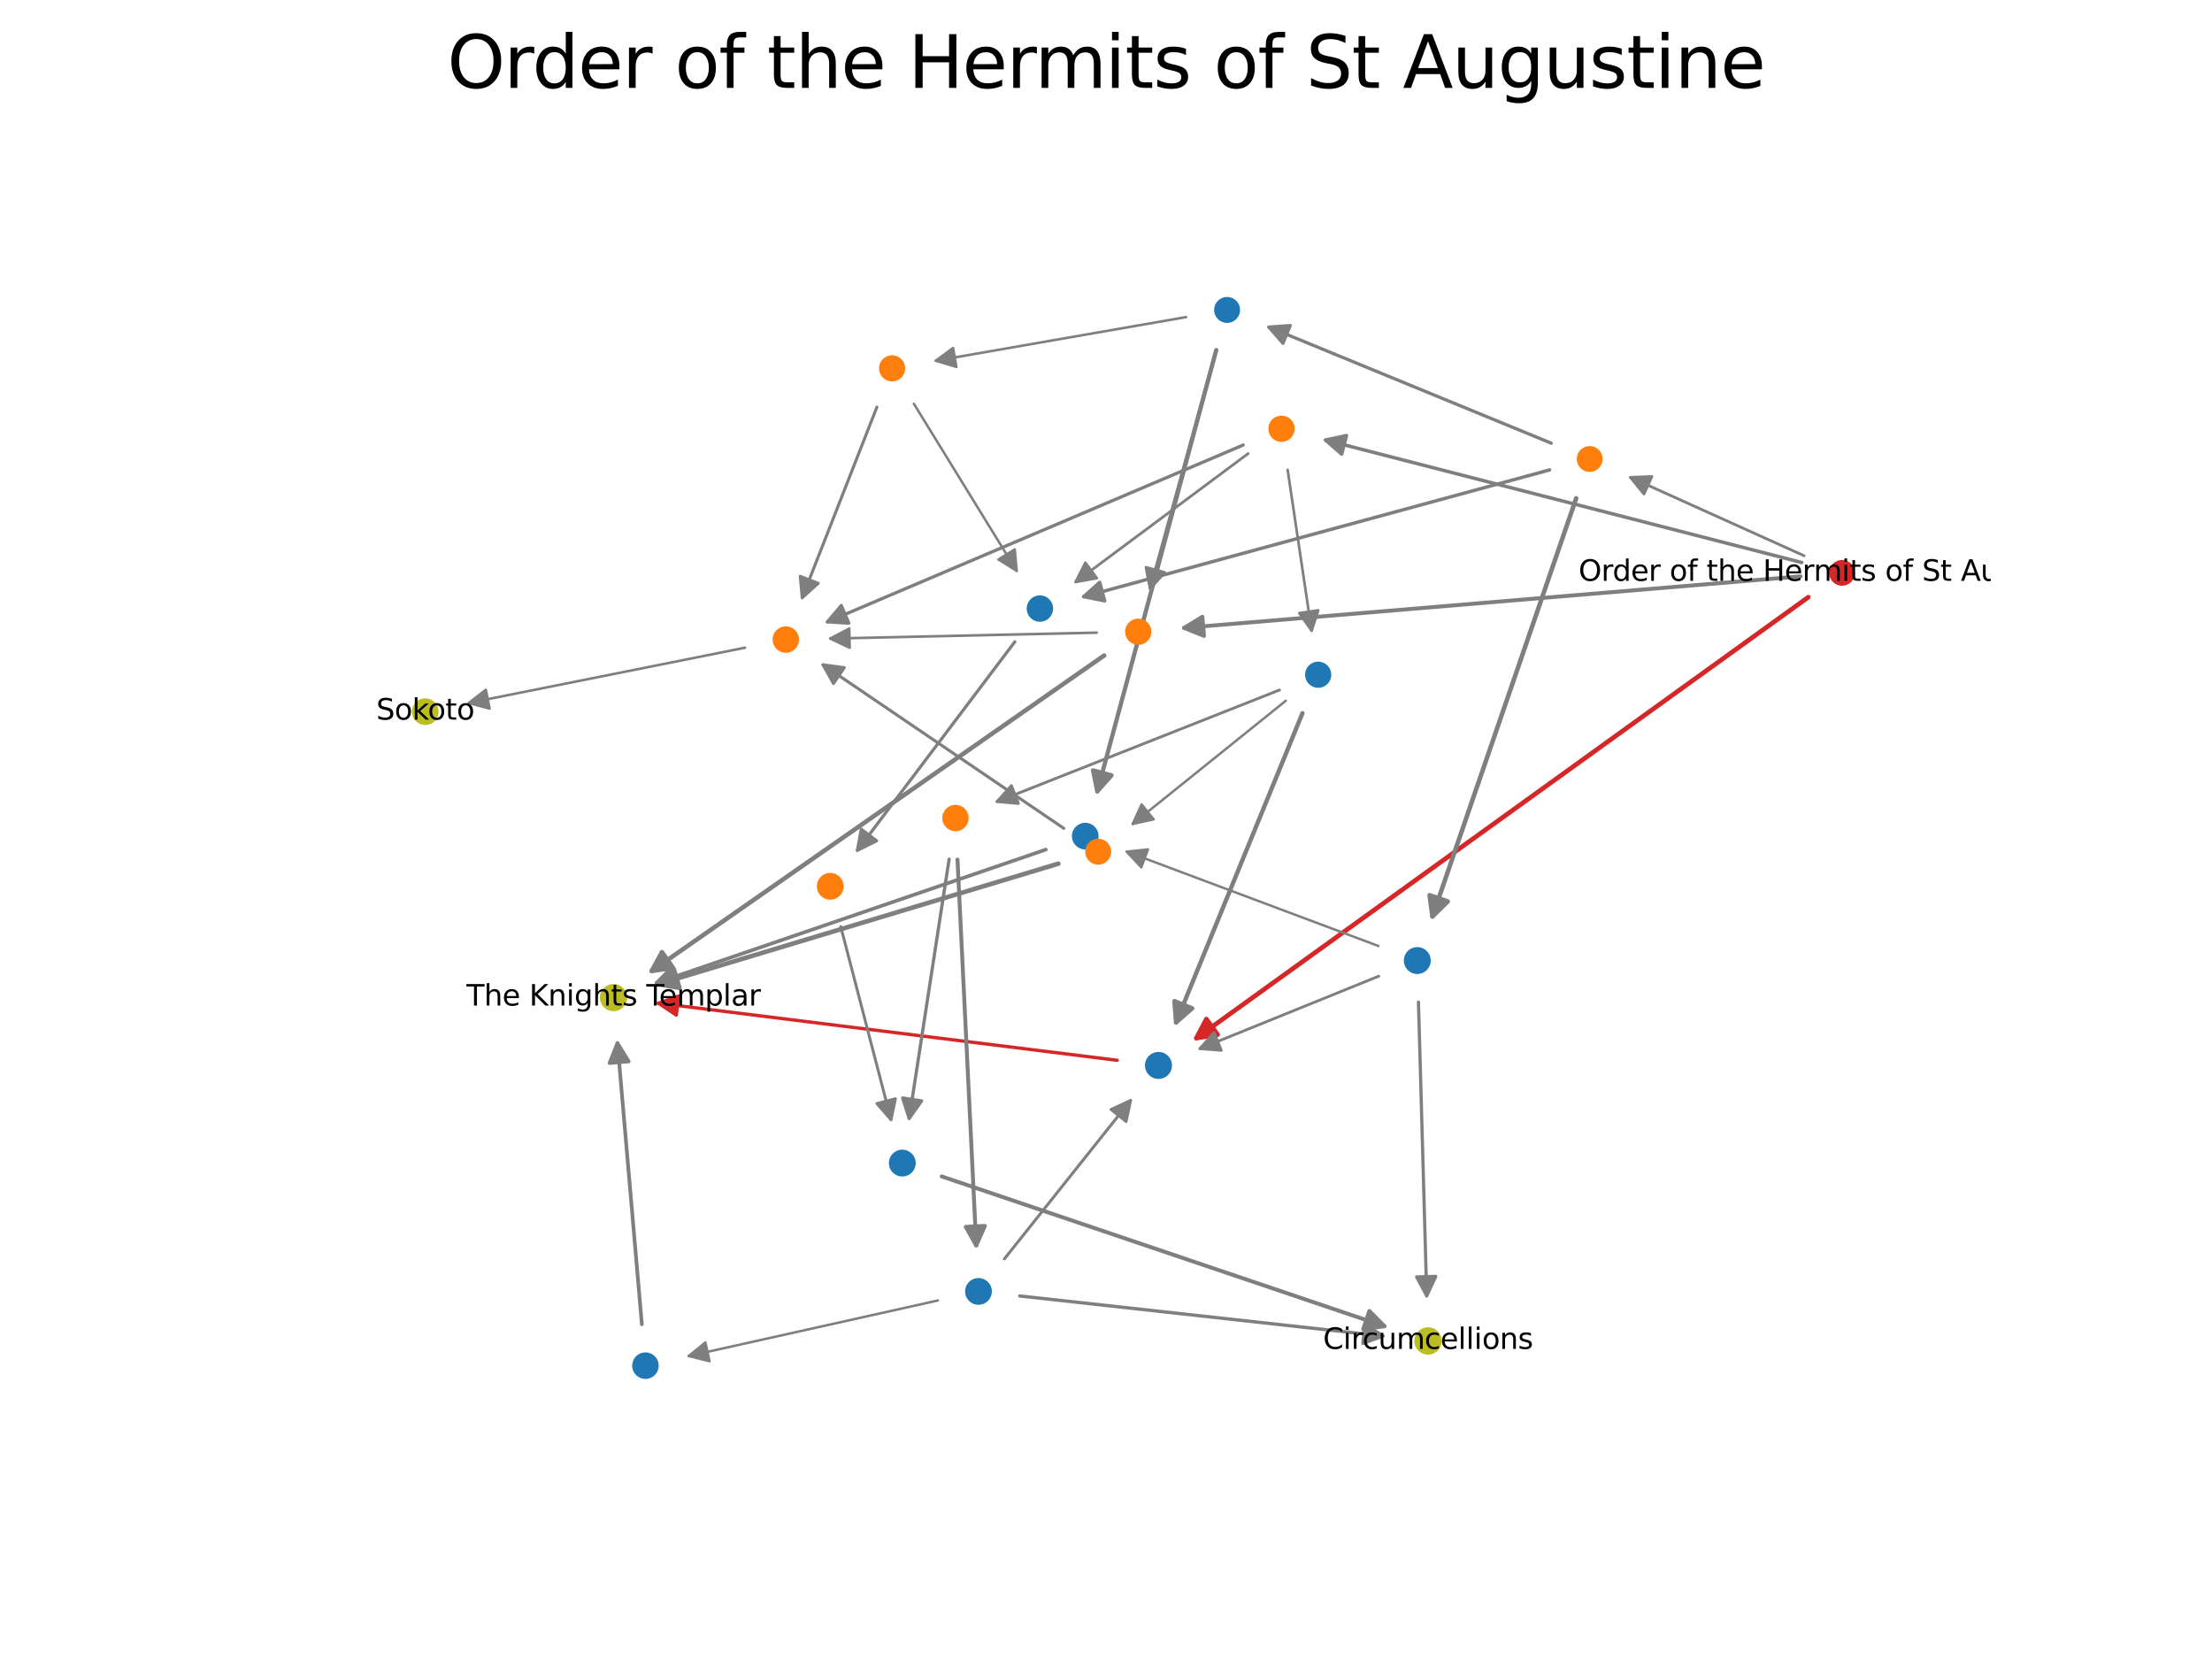 <?xml version="1.0" encoding="utf-8" standalone="no"?>
<!DOCTYPE svg PUBLIC "-//W3C//DTD SVG 1.1//EN"
  "http://www.w3.org/Graphics/SVG/1.1/DTD/svg11.dtd">
<svg xmlns:xlink="http://www.w3.org/1999/xlink" width="460.8pt" height="345.6pt" viewBox="0 0 460.8 345.6" xmlns="http://www.w3.org/2000/svg" version="1.1">
 <defs>
  <style type="text/css">*{stroke-linejoin: round; stroke-linecap: butt}</style>
 </defs>
 <g id="figure_1">
  <g id="patch_1">
   <path d="M 0 345.6 
L 460.8 345.6 
L 460.8 0 
L 0 0 
z
" style="fill: #ffffff"/>
  </g>
  <g id="axes_1">
   <g id="patch_2">
    <path d="M 375.834 115.777 
Q 357.444 107.478 339.645 99.446 
" clip-path="url(#pf153be12c7)" style="fill: none; stroke: #7f7f7f; stroke-width: 0.579; stroke-linecap: round"/>
    <path d="M 342.468 102.914 
L 339.645 99.446 
L 344.114 99.268 
L 342.468 102.914 
z
" clip-path="url(#pf153be12c7)" style="fill: #7f7f7f; stroke: #7f7f7f; stroke-width: 0.579; stroke-linecap: round"/>
   </g>
   <g id="patch_3">
    <path d="M 375.099 120.062 
Q 310.422 125.472 246.658 130.805 
" clip-path="url(#pf153be12c7)" style="fill: none; stroke: #7f7f7f; stroke-width: 0.82; stroke-linecap: round"/>
    <path d="M 250.811 132.465 
L 246.658 130.805 
L 250.477 128.479 
L 250.811 132.465 
z
" clip-path="url(#pf153be12c7)" style="fill: #7f7f7f; stroke: #7f7f7f; stroke-width: 0.82; stroke-linecap: round"/>
   </g>
   <g id="patch_4">
    <path d="M 376.706 124.402 
Q 312.532 170.644 249.235 216.254 
" clip-path="url(#pf153be12c7)" style="fill: none; stroke: #d62728; stroke-width: 0.967; stroke-linecap: round"/>
    <path d="M 253.649 215.538 
L 249.235 216.254 
L 251.311 212.293 
L 253.649 215.538 
z
" clip-path="url(#pf153be12c7)" style="fill: #d62728; stroke: #d62728; stroke-width: 0.967; stroke-linecap: round"/>
   </g>
   <g id="patch_5">
    <path d="M 375.345 117.184 
Q 325.344 104.328 276.124 91.672 
" clip-path="url(#pf153be12c7)" style="fill: none; stroke: #7f7f7f; stroke-width: 0.721; stroke-linecap: round"/>
    <path d="M 279.5 94.605 
L 276.124 91.672 
L 280.496 90.731 
L 279.5 94.605 
z
" clip-path="url(#pf153be12c7)" style="fill: #7f7f7f; stroke: #7f7f7f; stroke-width: 0.721; stroke-linecap: round"/>
   </g>
   <g id="patch_6">
    <path d="M 323.153 92.325 
Q 293.394 80.091 264.329 68.142 
" clip-path="url(#pf153be12c7)" style="fill: none; stroke: #7f7f7f; stroke-width: 0.671; stroke-linecap: round"/>
    <path d="M 267.268 71.512 
L 264.329 68.142 
L 268.789 67.813 
L 267.268 71.512 
z
" clip-path="url(#pf153be12c7)" style="fill: #7f7f7f; stroke: #7f7f7f; stroke-width: 0.671; stroke-linecap: round"/>
   </g>
   <g id="patch_7">
    <path d="M 328.346 103.809 
Q 313.204 147.86 298.403 190.917 
" clip-path="url(#pf153be12c7)" style="fill: none; stroke: #7f7f7f; stroke-width: 0.939; stroke-linecap: round"/>
    <path d="M 301.595 187.785 
L 298.403 190.917 
L 297.812 186.485 
L 301.595 187.785 
z
" clip-path="url(#pf153be12c7)" style="fill: #7f7f7f; stroke: #7f7f7f; stroke-width: 0.939; stroke-linecap: round"/>
   </g>
   <g id="patch_8">
    <path d="M 322.804 97.891 
Q 273.896 111.196 225.751 124.294 
" clip-path="url(#pf153be12c7)" style="fill: none; stroke: #7f7f7f; stroke-width: 0.708; stroke-linecap: round"/>
    <path d="M 230.136 125.174 
L 225.751 124.294 
L 229.086 121.314 
L 230.136 125.174 
z
" clip-path="url(#pf153be12c7)" style="fill: #7f7f7f; stroke: #7f7f7f; stroke-width: 0.708; stroke-linecap: round"/>
   </g>
   <g id="patch_9">
    <path d="M 230.015 136.556 
Q 182.461 169.713 135.766 202.271 
" clip-path="url(#pf153be12c7)" style="fill: none; stroke: #7f7f7f; stroke-width: 0.935; stroke-linecap: round"/>
    <path d="M 140.191 201.624 
L 135.766 202.271 
L 137.904 198.343 
L 140.191 201.624 
z
" clip-path="url(#pf153be12c7)" style="fill: #7f7f7f; stroke: #7f7f7f; stroke-width: 0.935; stroke-linecap: round"/>
   </g>
   <g id="patch_10">
    <path d="M 228.455 131.795 
Q 200.406 132.416 172.962 133.024 
" clip-path="url(#pf153be12c7)" style="fill: none; stroke: #7f7f7f; stroke-width: 0.542; stroke-linecap: round"/>
    <path d="M 177.006 134.935 
L 172.962 133.024 
L 176.917 130.936 
L 177.006 134.935 
z
" clip-path="url(#pf153be12c7)" style="fill: #7f7f7f; stroke: #7f7f7f; stroke-width: 0.542; stroke-linecap: round"/>
   </g>
   <g id="patch_11">
    <path d="M 232.737 220.879 
Q 184.567 214.885 137.165 208.986 
" clip-path="url(#pf153be12c7)" style="fill: none; stroke: #d62728; stroke-width: 0.691; stroke-linecap: round"/>
    <path d="M 140.887 211.465 
L 137.165 208.986 
L 141.381 207.496 
L 140.887 211.465 
z
" clip-path="url(#pf153be12c7)" style="fill: #d62728; stroke: #d62728; stroke-width: 0.691; stroke-linecap: round"/>
   </g>
   <g id="patch_12">
    <path d="M 260.014 94.485 
Q 241.795 108.045 224.082 121.229 
" clip-path="url(#pf153be12c7)" style="fill: none; stroke: #7f7f7f; stroke-width: 0.565; stroke-linecap: round"/>
    <path d="M 228.485 120.445 
L 224.082 121.229 
L 226.097 117.236 
L 228.485 120.445 
z
" clip-path="url(#pf153be12c7)" style="fill: #7f7f7f; stroke: #7f7f7f; stroke-width: 0.565; stroke-linecap: round"/>
   </g>
   <g id="patch_13">
    <path d="M 258.989 92.705 
Q 215.329 111.272 172.363 129.543 
" clip-path="url(#pf153be12c7)" style="fill: none; stroke: #7f7f7f; stroke-width: 0.676; stroke-linecap: round"/>
    <path d="M 176.827 129.818 
L 172.363 129.543 
L 175.261 126.137 
L 176.827 129.818 
z
" clip-path="url(#pf153be12c7)" style="fill: #7f7f7f; stroke: #7f7f7f; stroke-width: 0.676; stroke-linecap: round"/>
   </g>
   <g id="patch_14">
    <path d="M 268.236 97.882 
Q 270.78 114.936 273.233 131.386 
" clip-path="url(#pf153be12c7)" style="fill: none; stroke: #7f7f7f; stroke-width: 0.546; stroke-linecap: round"/>
    <path d="M 274.621 127.135 
L 273.233 131.386 
L 270.665 127.725 
L 274.621 127.135 
z
" clip-path="url(#pf153be12c7)" style="fill: #7f7f7f; stroke: #7f7f7f; stroke-width: 0.546; stroke-linecap: round"/>
   </g>
   <g id="patch_15">
    <path d="M 253.322 72.916 
Q 246.372 98.085 239.606 122.588 
" clip-path="url(#pf153be12c7)" style="fill: none; stroke: #7f7f7f; stroke-width: 0.618; stroke-linecap: round"/>
    <path d="M 242.599 119.264 
L 239.606 122.588 
L 238.743 118.199 
L 242.599 119.264 
z
" clip-path="url(#pf153be12c7)" style="fill: #7f7f7f; stroke: #7f7f7f; stroke-width: 0.618; stroke-linecap: round"/>
   </g>
   <g id="patch_16">
    <path d="M 253.374 72.924 
Q 240.851 119.369 228.586 164.859 
" clip-path="url(#pf153be12c7)" style="fill: none; stroke: #7f7f7f; stroke-width: 0.884; stroke-linecap: round"/>
    <path d="M 231.558 161.518 
L 228.586 164.859 
L 227.696 160.477 
L 231.558 161.518 
z
" clip-path="url(#pf153be12c7)" style="fill: #7f7f7f; stroke: #7f7f7f; stroke-width: 0.884; stroke-linecap: round"/>
   </g>
   <g id="patch_17">
    <path d="M 247.095 66.052 
Q 220.73 70.65 194.945 75.146 
" clip-path="url(#pf153be12c7)" style="fill: none; stroke: #7f7f7f; stroke-width: 0.527; stroke-linecap: round"/>
    <path d="M 199.23 76.429 
L 194.945 75.146 
L 198.542 72.489 
L 199.23 76.429 
z
" clip-path="url(#pf153be12c7)" style="fill: #7f7f7f; stroke: #7f7f7f; stroke-width: 0.527; stroke-linecap: round"/>
   </g>
   <g id="patch_18">
    <path d="M 295.491 208.753 
Q 296.363 239.721 297.214 269.946 
" clip-path="url(#pf153be12c7)" style="fill: none; stroke: #7f7f7f; stroke-width: 0.665; stroke-linecap: round"/>
    <path d="M 299.101 265.892 
L 297.214 269.946 
L 295.102 266.004 
L 299.101 265.892 
z
" clip-path="url(#pf153be12c7)" style="fill: #7f7f7f; stroke: #7f7f7f; stroke-width: 0.665; stroke-linecap: round"/>
   </g>
   <g id="patch_19">
    <path d="M 287.221 203.353 
Q 268.289 211.024 249.958 218.453 
" clip-path="url(#pf153be12c7)" style="fill: none; stroke: #7f7f7f; stroke-width: 0.58; stroke-linecap: round"/>
    <path d="M 254.416 218.804 
L 249.958 218.453 
L 252.914 215.097 
L 254.416 218.804 
z
" clip-path="url(#pf153be12c7)" style="fill: #7f7f7f; stroke: #7f7f7f; stroke-width: 0.58; stroke-linecap: round"/>
   </g>
   <g id="patch_20">
    <path d="M 287.136 197.061 
Q 260.658 187.138 234.704 177.412 
" clip-path="url(#pf153be12c7)" style="fill: none; stroke: #7f7f7f; stroke-width: 0.501; stroke-linecap: round"/>
    <path d="M 237.748 180.689 
L 234.704 177.412 
L 239.152 176.943 
L 237.748 180.689 
z
" clip-path="url(#pf153be12c7)" style="fill: #7f7f7f; stroke: #7f7f7f; stroke-width: 0.501; stroke-linecap: round"/>
   </g>
   <g id="patch_21">
    <path d="M 211.414 133.686 
Q 194.793 155.703 178.608 177.144 
" clip-path="url(#pf153be12c7)" style="fill: none; stroke: #7f7f7f; stroke-width: 0.646; stroke-linecap: round"/>
    <path d="M 182.614 175.157 
L 178.608 177.144 
L 179.422 172.747 
L 182.614 175.157 
z
" clip-path="url(#pf153be12c7)" style="fill: #7f7f7f; stroke: #7f7f7f; stroke-width: 0.646; stroke-linecap: round"/>
   </g>
   <g id="patch_22">
    <path d="M 155.202 134.928 
Q 126.143 140.741 97.673 146.435 
" clip-path="url(#pf153be12c7)" style="fill: none; stroke: #7f7f7f; stroke-width: 0.538; stroke-linecap: round"/>
    <path d="M 101.987 147.612 
L 97.673 146.435 
L 101.203 143.69 
L 101.987 147.612 
z
" clip-path="url(#pf153be12c7)" style="fill: #7f7f7f; stroke: #7f7f7f; stroke-width: 0.538; stroke-linecap: round"/>
   </g>
   <g id="patch_23">
    <path d="M 266.544 143.74 
Q 236.82 155.485 207.707 166.988 
" clip-path="url(#pf153be12c7)" style="fill: none; stroke: #7f7f7f; stroke-width: 0.588; stroke-linecap: round"/>
    <path d="M 212.162 167.378 
L 207.707 166.988 
L 210.692 163.658 
L 212.162 167.378 
z
" clip-path="url(#pf153be12c7)" style="fill: #7f7f7f; stroke: #7f7f7f; stroke-width: 0.588; stroke-linecap: round"/>
   </g>
   <g id="patch_24">
    <path d="M 267.851 145.986 
Q 251.685 158.989 235.961 171.637 
" clip-path="url(#pf153be12c7)" style="fill: none; stroke: #7f7f7f; stroke-width: 0.507; stroke-linecap: round"/>
    <path d="M 240.331 170.688 
L 235.961 171.637 
L 237.824 167.571 
L 240.331 170.688 
z
" clip-path="url(#pf153be12c7)" style="fill: #7f7f7f; stroke: #7f7f7f; stroke-width: 0.507; stroke-linecap: round"/>
   </g>
   <g id="patch_25">
    <path d="M 271.324 148.572 
Q 257.966 181.254 244.99 213 
" clip-path="url(#pf153be12c7)" style="fill: none; stroke: #7f7f7f; stroke-width: 0.904; stroke-linecap: round"/>
    <path d="M 248.355 210.054 
L 244.99 213 
L 244.652 208.541 
L 248.355 210.054 
z
" clip-path="url(#pf153be12c7)" style="fill: #7f7f7f; stroke: #7f7f7f; stroke-width: 0.904; stroke-linecap: round"/>
   </g>
   <g id="patch_26">
    <path d="M 217.878 176.984 
Q 176.939 191 136.799 204.743 
" clip-path="url(#pf153be12c7)" style="fill: none; stroke: #7f7f7f; stroke-width: 0.755; stroke-linecap: round"/>
    <path d="M 141.231 205.339 
L 136.799 204.743 
L 139.936 201.555 
L 141.231 205.339 
z
" clip-path="url(#pf153be12c7)" style="fill: #7f7f7f; stroke: #7f7f7f; stroke-width: 0.755; stroke-linecap: round"/>
   </g>
   <g id="patch_27">
    <path d="M 182.676 84.8 
Q 174.766 104.984 167.114 124.51 
" clip-path="url(#pf153be12c7)" style="fill: none; stroke: #7f7f7f; stroke-width: 0.632; stroke-linecap: round"/>
    <path d="M 170.435 121.515 
L 167.114 124.51 
L 166.711 120.056 
L 170.435 121.515 
z
" clip-path="url(#pf153be12c7)" style="fill: #7f7f7f; stroke: #7f7f7f; stroke-width: 0.632; stroke-linecap: round"/>
   </g>
   <g id="patch_28">
    <path d="M 190.376 84.11 
Q 201.233 101.754 211.788 118.906 
" clip-path="url(#pf153be12c7)" style="fill: none; stroke: #7f7f7f; stroke-width: 0.517; stroke-linecap: round"/>
    <path d="M 211.395 114.451 
L 211.788 118.906 
L 207.988 116.547 
L 211.395 114.451 
z
" clip-path="url(#pf153be12c7)" style="fill: #7f7f7f; stroke: #7f7f7f; stroke-width: 0.517; stroke-linecap: round"/>
   </g>
   <g id="patch_29">
    <path d="M 175.136 193.012 
Q 180.46 213.46 185.614 233.256 
" clip-path="url(#pf153be12c7)" style="fill: none; stroke: #7f7f7f; stroke-width: 0.602; stroke-linecap: round"/>
    <path d="M 186.542 228.881 
L 185.614 233.256 
L 182.671 229.889 
L 186.542 228.881 
z
" clip-path="url(#pf153be12c7)" style="fill: #7f7f7f; stroke: #7f7f7f; stroke-width: 0.602; stroke-linecap: round"/>
   </g>
   <g id="patch_30">
    <path d="M 197.722 178.972 
Q 193.504 206.351 189.4 232.983 
" clip-path="url(#pf153be12c7)" style="fill: none; stroke: #7f7f7f; stroke-width: 0.676; stroke-linecap: round"/>
    <path d="M 191.986 229.334 
L 189.4 232.983 
L 188.033 228.725 
L 191.986 229.334 
z
" clip-path="url(#pf153be12c7)" style="fill: #7f7f7f; stroke: #7f7f7f; stroke-width: 0.676; stroke-linecap: round"/>
   </g>
   <g id="patch_31">
    <path d="M 199.462 179.064 
Q 201.437 219.72 203.369 259.469 
" clip-path="url(#pf153be12c7)" style="fill: none; stroke: #7f7f7f; stroke-width: 0.811; stroke-linecap: round"/>
    <path d="M 205.172 255.377 
L 203.369 259.469 
L 201.177 255.571 
L 205.172 255.377 
z
" clip-path="url(#pf153be12c7)" style="fill: #7f7f7f; stroke: #7f7f7f; stroke-width: 0.811; stroke-linecap: round"/>
   </g>
   <g id="patch_32">
    <path d="M 221.61 172.557 
Q 196.236 155.325 171.442 138.488 
" clip-path="url(#pf153be12c7)" style="fill: none; stroke: #7f7f7f; stroke-width: 0.628; stroke-linecap: round"/>
    <path d="M 173.628 142.39 
L 171.442 138.488 
L 175.875 139.081 
L 173.628 142.39 
z
" clip-path="url(#pf153be12c7)" style="fill: #7f7f7f; stroke: #7f7f7f; stroke-width: 0.628; stroke-linecap: round"/>
   </g>
   <g id="patch_33">
    <path d="M 220.48 179.916 
Q 178.29 192.62 137.122 205.017 
" clip-path="url(#pf153be12c7)" style="fill: none; stroke: #7f7f7f; stroke-width: 0.954; stroke-linecap: round"/>
    <path d="M 141.529 205.778 
L 137.122 205.017 
L 140.376 201.948 
L 141.529 205.778 
z
" clip-path="url(#pf153be12c7)" style="fill: #7f7f7f; stroke: #7f7f7f; stroke-width: 0.954; stroke-linecap: round"/>
   </g>
   <g id="patch_34">
    <path d="M 196.171 245.067 
Q 242.724 260.818 288.408 276.276 
" clip-path="url(#pf153be12c7)" style="fill: none; stroke: #7f7f7f; stroke-width: 0.82; stroke-linecap: round"/>
    <path d="M 285.26 273.1 
L 288.408 276.276 
L 283.978 276.889 
L 285.26 273.1 
z
" clip-path="url(#pf153be12c7)" style="fill: #7f7f7f; stroke: #7f7f7f; stroke-width: 0.82; stroke-linecap: round"/>
   </g>
   <g id="patch_35">
    <path d="M 209.228 262.253 
Q 222.583 245.487 235.515 229.251 
" clip-path="url(#pf153be12c7)" style="fill: none; stroke: #7f7f7f; stroke-width: 0.607; stroke-linecap: round"/>
    <path d="M 231.458 231.134 
L 235.515 229.251 
L 234.587 233.626 
L 231.458 231.134 
z
" clip-path="url(#pf153be12c7)" style="fill: #7f7f7f; stroke: #7f7f7f; stroke-width: 0.607; stroke-linecap: round"/>
   </g>
   <g id="patch_36">
    <path d="M 212.444 269.975 
Q 250.657 274.186 288.105 278.313 
" clip-path="url(#pf153be12c7)" style="fill: none; stroke: #7f7f7f; stroke-width: 0.689; stroke-linecap: round"/>
    <path d="M 284.348 275.886 
L 288.105 278.313 
L 283.91 279.862 
L 284.348 275.886 
z
" clip-path="url(#pf153be12c7)" style="fill: #7f7f7f; stroke: #7f7f7f; stroke-width: 0.689; stroke-linecap: round"/>
   </g>
   <g id="patch_37">
    <path d="M 195.377 270.911 
Q 169.144 276.759 143.472 282.483 
" clip-path="url(#pf153be12c7)" style="fill: none; stroke: #7f7f7f; stroke-width: 0.513; stroke-linecap: round"/>
    <path d="M 147.811 283.564 
L 143.472 282.483 
L 146.941 279.66 
L 147.811 283.564 
z
" clip-path="url(#pf153be12c7)" style="fill: #7f7f7f; stroke: #7f7f7f; stroke-width: 0.513; stroke-linecap: round"/>
   </g>
   <g id="patch_38">
    <path d="M 133.712 275.867 
Q 131.133 246.158 128.629 217.302 
" clip-path="url(#pf153be12c7)" style="fill: none; stroke: #7f7f7f; stroke-width: 0.766; stroke-linecap: round"/>
    <path d="M 126.982 221.46 
L 128.629 217.302 
L 130.967 221.114 
L 126.982 221.46 
z
" clip-path="url(#pf153be12c7)" style="fill: #7f7f7f; stroke: #7f7f7f; stroke-width: 0.766; stroke-linecap: round"/>
   </g>
   <g id="PathCollection_1">
    <path d="M 383.73 121.528 
C 384.31 121.528 384.867 121.298 385.277 120.887 
C 385.687 120.477 385.918 119.921 385.918 119.341 
C 385.918 118.76 385.687 118.204 385.277 117.794 
C 384.867 117.383 384.31 117.153 383.73 117.153 
C 383.15 117.153 382.594 117.383 382.183 117.794 
C 381.773 118.204 381.543 118.76 381.543 119.341 
C 381.543 119.921 381.773 120.477 382.183 120.887 
C 382.594 121.298 383.15 121.528 383.73 121.528 
z
" clip-path="url(#pf153be12c7)" style="fill: #d62728; stroke: #d62728"/>
    <path d="M 331.161 97.812 
C 331.743 97.812 332.302 97.581 332.713 97.169 
C 333.125 96.758 333.356 96.199 333.356 95.617 
C 333.356 95.035 333.125 94.477 332.713 94.066 
C 332.302 93.654 331.743 93.423 331.161 93.423 
C 330.579 93.423 330.021 93.654 329.609 94.066 
C 329.198 94.477 328.967 95.035 328.967 95.617 
C 328.967 96.199 329.198 96.758 329.609 97.169 
C 330.021 97.581 330.579 97.812 331.161 97.812 
z
" clip-path="url(#pf153be12c7)" style="fill: #ff7f0e; stroke: #ff7f0e"/>
    <path d="M 237.117 133.84 
C 237.71 133.84 238.278 133.604 238.698 133.185 
C 239.117 132.765 239.353 132.197 239.353 131.604 
C 239.353 131.01 239.117 130.442 238.698 130.022 
C 238.278 129.603 237.71 129.367 237.117 129.367 
C 236.524 129.367 235.955 129.603 235.536 130.022 
C 235.116 130.442 234.881 131.01 234.881 131.604 
C 234.881 132.197 235.116 132.765 235.536 133.185 
C 235.955 133.604 236.524 133.84 237.117 133.84 
z
" clip-path="url(#pf153be12c7)" style="fill: #ff7f0e; stroke: #ff7f0e"/>
    <path d="M 241.332 224.27 
C 241.948 224.27 242.539 224.026 242.975 223.59 
C 243.41 223.155 243.655 222.564 243.655 221.948 
C 243.655 221.332 243.41 220.742 242.975 220.306 
C 242.539 219.871 241.948 219.626 241.332 219.626 
C 240.717 219.626 240.126 219.871 239.69 220.306 
C 239.255 220.742 239.01 221.332 239.01 221.948 
C 239.01 222.564 239.255 223.155 239.69 223.59 
C 240.126 224.026 240.717 224.27 241.332 224.27 
z
" clip-path="url(#pf153be12c7)" style="fill: #1f77b4; stroke: #1f77b4"/>
    <path d="M 266.959 91.555 
C 267.553 91.555 268.123 91.319 268.543 90.899 
C 268.963 90.479 269.199 89.91 269.199 89.316 
C 269.199 88.722 268.963 88.152 268.543 87.732 
C 268.123 87.312 267.553 87.076 266.959 87.076 
C 266.365 87.076 265.795 87.312 265.375 87.732 
C 264.955 88.152 264.719 88.722 264.719 89.316 
C 264.719 89.91 264.955 90.479 265.375 90.899 
C 265.795 91.319 266.365 91.555 266.959 91.555 
z
" clip-path="url(#pf153be12c7)" style="fill: #ff7f0e; stroke: #ff7f0e"/>
    <path d="M 255.627 66.772 
C 256.213 66.772 256.774 66.539 257.188 66.125 
C 257.602 65.711 257.835 65.15 257.835 64.564 
C 257.835 63.979 257.602 63.417 257.188 63.003 
C 256.774 62.59 256.213 62.357 255.627 62.357 
C 255.042 62.357 254.481 62.59 254.067 63.003 
C 253.653 63.417 253.42 63.979 253.42 64.564 
C 253.42 65.15 253.653 65.711 254.067 66.125 
C 254.481 66.539 255.042 66.772 255.627 66.772 
z
" clip-path="url(#pf153be12c7)" style="fill: #1f77b4; stroke: #1f77b4"/>
    <path d="M 295.247 202.41 
C 295.859 202.41 296.447 202.166 296.88 201.733 
C 297.313 201.3 297.557 200.713 297.557 200.1 
C 297.557 199.488 297.313 198.9 296.88 198.467 
C 296.447 198.034 295.859 197.79 295.247 197.79 
C 294.634 197.79 294.047 198.034 293.614 198.467 
C 293.181 198.9 292.937 199.488 292.937 200.1 
C 292.937 200.713 293.181 201.3 293.614 201.733 
C 294.047 202.166 294.634 202.41 295.247 202.41 
z
" clip-path="url(#pf153be12c7)" style="fill: #1f77b4; stroke: #1f77b4"/>
    <path d="M 216.631 129.032 
C 217.229 129.032 217.803 128.795 218.227 128.371 
C 218.65 127.948 218.888 127.374 218.888 126.775 
C 218.888 126.176 218.65 125.602 218.227 125.179 
C 217.803 124.756 217.229 124.518 216.631 124.518 
C 216.032 124.518 215.458 124.756 215.034 125.179 
C 214.611 125.602 214.373 126.176 214.373 126.775 
C 214.373 127.374 214.611 127.948 215.034 128.371 
C 215.458 128.795 216.032 129.032 216.631 129.032 
z
" clip-path="url(#pf153be12c7)" style="fill: #1f77b4; stroke: #1f77b4"/>
    <path d="M 127.806 210.16 
C 128.426 210.16 129.021 209.913 129.459 209.475 
C 129.898 209.037 130.144 208.442 130.144 207.822 
C 130.144 207.202 129.898 206.607 129.459 206.169 
C 129.021 205.73 128.426 205.484 127.806 205.484 
C 127.186 205.484 126.591 205.73 126.153 206.169 
C 125.715 206.607 125.468 207.202 125.468 207.822 
C 125.468 208.442 125.715 209.037 126.153 209.475 
C 126.591 209.913 127.186 210.16 127.806 210.16 
z
" clip-path="url(#pf153be12c7)" style="fill: #bcbd22; stroke: #bcbd22"/>
    <path d="M 163.697 135.489 
C 164.296 135.489 164.871 135.25 165.295 134.827 
C 165.719 134.403 165.957 133.828 165.957 133.229 
C 165.957 132.629 165.719 132.054 165.295 131.631 
C 164.871 131.207 164.296 130.969 163.697 130.969 
C 163.097 130.969 162.523 131.207 162.099 131.631 
C 161.675 132.054 161.437 132.629 161.437 133.229 
C 161.437 133.828 161.675 134.403 162.099 134.827 
C 162.523 135.25 163.097 135.489 163.697 135.489 
z
" clip-path="url(#pf153be12c7)" style="fill: #ff7f0e; stroke: #ff7f0e"/>
    <path d="M 274.6 142.789 
C 275.192 142.789 275.76 142.554 276.179 142.135 
C 276.598 141.717 276.833 141.149 276.833 140.557 
C 276.833 139.964 276.598 139.397 276.179 138.978 
C 275.76 138.559 275.192 138.324 274.6 138.324 
C 274.008 138.324 273.44 138.559 273.021 138.978 
C 272.603 139.397 272.368 139.964 272.368 140.557 
C 272.368 141.149 272.603 141.717 273.021 142.135 
C 273.44 142.554 274.008 142.789 274.6 142.789 
z
" clip-path="url(#pf153be12c7)" style="fill: #1f77b4; stroke: #1f77b4"/>
    <path d="M 226.074 176.46 
C 226.679 176.46 227.26 176.22 227.688 175.792 
C 228.116 175.364 228.356 174.783 228.356 174.178 
C 228.356 173.573 228.116 172.992 227.688 172.564 
C 227.26 172.136 226.679 171.896 226.074 171.896 
C 225.468 171.896 224.888 172.136 224.46 172.564 
C 224.032 172.992 223.791 173.573 223.791 174.178 
C 223.791 174.783 224.032 175.364 224.46 175.792 
C 224.888 176.22 225.468 176.46 226.074 176.46 
z
" clip-path="url(#pf153be12c7)" style="fill: #1f77b4; stroke: #1f77b4"/>
    <path d="M 185.836 78.962 
C 186.427 78.962 186.994 78.727 187.412 78.31 
C 187.829 77.892 188.064 77.325 188.064 76.734 
C 188.064 76.144 187.829 75.577 187.412 75.159 
C 186.994 74.742 186.427 74.507 185.836 74.507 
C 185.246 74.507 184.679 74.742 184.261 75.159 
C 183.844 75.577 183.609 76.144 183.609 76.734 
C 183.609 77.325 183.844 77.892 184.261 78.31 
C 184.679 78.727 185.246 78.962 185.836 78.962 
z
" clip-path="url(#pf153be12c7)" style="fill: #ff7f0e; stroke: #ff7f0e"/>
    <path d="M 297.479 281.704 
C 298.104 281.704 298.704 281.456 299.147 281.014 
C 299.589 280.571 299.838 279.971 299.838 279.346 
C 299.838 278.72 299.589 278.12 299.147 277.678 
C 298.704 277.235 298.104 276.987 297.479 276.987 
C 296.853 276.987 296.253 277.235 295.811 277.678 
C 295.368 278.12 295.12 278.72 295.12 279.346 
C 295.12 279.971 295.368 280.571 295.811 281.014 
C 296.253 281.456 296.853 281.704 297.479 281.704 
z
" clip-path="url(#pf153be12c7)" style="fill: #bcbd22; stroke: #bcbd22"/>
    <path d="M 172.955 186.928 
C 173.564 186.928 174.147 186.686 174.578 186.256 
C 175.008 185.825 175.25 185.242 175.25 184.633 
C 175.25 184.024 175.008 183.44 174.578 183.01 
C 174.147 182.58 173.564 182.338 172.955 182.338 
C 172.346 182.338 171.762 182.58 171.332 183.01 
C 170.902 183.44 170.66 184.024 170.66 184.633 
C 170.66 185.242 170.902 185.825 171.332 186.256 
C 171.762 186.686 172.346 186.928 172.955 186.928 
z
" clip-path="url(#pf153be12c7)" style="fill: #ff7f0e; stroke: #ff7f0e"/>
    <path d="M 88.59 150.534 
C 89.195 150.534 89.775 150.294 90.203 149.866 
C 90.631 149.438 90.872 148.857 90.872 148.252 
C 90.872 147.647 90.631 147.067 90.203 146.639 
C 89.775 146.211 89.195 145.97 88.59 145.97 
C 87.985 145.97 87.404 146.211 86.976 146.639 
C 86.548 147.067 86.308 147.647 86.308 148.252 
C 86.308 148.857 86.548 149.438 86.976 149.866 
C 87.404 150.294 87.985 150.534 88.59 150.534 
z
" clip-path="url(#pf153be12c7)" style="fill: #bcbd22; stroke: #bcbd22"/>
    <path d="M 199.041 172.664 
C 199.638 172.664 200.211 172.426 200.633 172.004 
C 201.055 171.582 201.293 171.009 201.293 170.412 
C 201.293 169.815 201.055 169.243 200.633 168.82 
C 200.211 168.398 199.638 168.161 199.041 168.161 
C 198.444 168.161 197.871 168.398 197.449 168.82 
C 197.027 169.243 196.79 169.815 196.79 170.412 
C 196.79 171.009 197.027 171.582 197.449 172.004 
C 197.871 172.426 198.444 172.664 199.041 172.664 
z
" clip-path="url(#pf153be12c7)" style="fill: #ff7f0e; stroke: #ff7f0e"/>
    <path d="M 228.771 179.628 
C 229.357 179.628 229.919 179.395 230.333 178.981 
C 230.747 178.567 230.98 178.005 230.98 177.42 
C 230.98 176.834 230.747 176.272 230.333 175.858 
C 229.919 175.444 229.357 175.211 228.771 175.211 
C 228.185 175.211 227.624 175.444 227.209 175.858 
C 226.795 176.272 226.563 176.834 226.563 177.42 
C 226.563 178.005 226.795 178.567 227.209 178.981 
C 227.624 179.395 228.185 179.628 228.771 179.628 
z
" clip-path="url(#pf153be12c7)" style="fill: #ff7f0e; stroke: #ff7f0e"/>
    <path d="M 187.966 244.592 
C 188.577 244.592 189.162 244.35 189.594 243.918 
C 190.026 243.486 190.268 242.901 190.268 242.29 
C 190.268 241.68 190.026 241.094 189.594 240.663 
C 189.162 240.231 188.577 239.988 187.966 239.988 
C 187.356 239.988 186.77 240.231 186.339 240.663 
C 185.907 241.094 185.664 241.68 185.664 242.29 
C 185.664 242.901 185.907 243.486 186.339 243.918 
C 186.77 244.35 187.356 244.592 187.966 244.592 
z
" clip-path="url(#pf153be12c7)" style="fill: #1f77b4; stroke: #1f77b4"/>
    <path d="M 203.833 271.319 
C 204.441 271.319 205.024 271.077 205.454 270.647 
C 205.884 270.217 206.126 269.634 206.126 269.026 
C 206.126 268.418 205.884 267.834 205.454 267.404 
C 205.024 266.974 204.441 266.733 203.833 266.733 
C 203.225 266.733 202.642 266.974 202.212 267.404 
C 201.782 267.834 201.54 268.418 201.54 269.026 
C 201.54 269.634 201.782 270.217 202.212 270.647 
C 202.642 271.077 203.225 271.319 203.833 271.319 
z
" clip-path="url(#pf153be12c7)" style="fill: #1f77b4; stroke: #1f77b4"/>
    <path d="M 134.46 286.76 
C 135.062 286.76 135.639 286.521 136.064 286.095 
C 136.489 285.67 136.728 285.093 136.728 284.492 
C 136.728 283.89 136.489 283.313 136.064 282.888 
C 135.639 282.463 135.062 282.224 134.46 282.224 
C 133.859 282.224 133.282 282.463 132.857 282.888 
C 132.431 283.313 132.192 283.89 132.192 284.492 
C 132.192 285.093 132.431 285.67 132.857 286.095 
C 133.282 286.521 133.859 286.76 134.46 286.76 
z
" clip-path="url(#pf153be12c7)" style="fill: #1f77b4; stroke: #1f77b4"/>
   </g>
   <g id="text_1">
    <g clip-path="url(#pf153be12c7)">
     <!-- Sokoto -->
     <g transform="translate(78.374 149.908) scale(0.06 -0.06)">
      <defs>
       <path id="DejaVuSans-53" d="M 3425 4513 
L 3425 3897 
Q 3066 4069 2747 4153 
Q 2428 4238 2131 4238 
Q 1616 4238 1336 4038 
Q 1056 3838 1056 3469 
Q 1056 3159 1242 3001 
Q 1428 2844 1947 2747 
L 2328 2669 
Q 3034 2534 3370 2195 
Q 3706 1856 3706 1288 
Q 3706 609 3251 259 
Q 2797 -91 1919 -91 
Q 1588 -91 1214 -16 
Q 841 59 441 206 
L 441 856 
Q 825 641 1194 531 
Q 1563 422 1919 422 
Q 2459 422 2753 634 
Q 3047 847 3047 1241 
Q 3047 1584 2836 1778 
Q 2625 1972 2144 2069 
L 1759 2144 
Q 1053 2284 737 2584 
Q 422 2884 422 3419 
Q 422 4038 858 4394 
Q 1294 4750 2059 4750 
Q 2388 4750 2728 4690 
Q 3069 4631 3425 4513 
z
" transform="scale(0.016)"/>
       <path id="DejaVuSans-6f" d="M 1959 3097 
Q 1497 3097 1228 2736 
Q 959 2375 959 1747 
Q 959 1119 1226 758 
Q 1494 397 1959 397 
Q 2419 397 2687 759 
Q 2956 1122 2956 1747 
Q 2956 2369 2687 2733 
Q 2419 3097 1959 3097 
z
M 1959 3584 
Q 2709 3584 3137 3096 
Q 3566 2609 3566 1747 
Q 3566 888 3137 398 
Q 2709 -91 1959 -91 
Q 1206 -91 779 398 
Q 353 888 353 1747 
Q 353 2609 779 3096 
Q 1206 3584 1959 3584 
z
" transform="scale(0.016)"/>
       <path id="DejaVuSans-6b" d="M 581 4863 
L 1159 4863 
L 1159 1991 
L 2875 3500 
L 3609 3500 
L 1753 1863 
L 3688 0 
L 2938 0 
L 1159 1709 
L 1159 0 
L 581 0 
L 581 4863 
z
" transform="scale(0.016)"/>
       <path id="DejaVuSans-74" d="M 1172 4494 
L 1172 3500 
L 2356 3500 
L 2356 3053 
L 1172 3053 
L 1172 1153 
Q 1172 725 1289 603 
Q 1406 481 1766 481 
L 2356 481 
L 2356 0 
L 1766 0 
Q 1100 0 847 248 
Q 594 497 594 1153 
L 594 3053 
L 172 3053 
L 172 3500 
L 594 3500 
L 594 4494 
L 1172 4494 
z
" transform="scale(0.016)"/>
      </defs>
      <use xlink:href="#DejaVuSans-53"/>
      <use xlink:href="#DejaVuSans-6f" x="63.477"/>
      <use xlink:href="#DejaVuSans-6b" x="124.658"/>
      <use xlink:href="#DejaVuSans-6f" x="178.943"/>
      <use xlink:href="#DejaVuSans-74" x="240.125"/>
      <use xlink:href="#DejaVuSans-6f" x="279.334"/>
     </g>
    </g>
   </g>
   <g id="text_2">
    <g clip-path="url(#pf153be12c7)">
     <!-- Order of the Hermits of St Augustine -->
     <g transform="translate(328.84 120.996) scale(0.06 -0.06)">
      <defs>
       <path id="DejaVuSans-4f" d="M 2522 4238 
Q 1834 4238 1429 3725 
Q 1025 3213 1025 2328 
Q 1025 1447 1429 934 
Q 1834 422 2522 422 
Q 3209 422 3611 934 
Q 4013 1447 4013 2328 
Q 4013 3213 3611 3725 
Q 3209 4238 2522 4238 
z
M 2522 4750 
Q 3503 4750 4090 4092 
Q 4678 3434 4678 2328 
Q 4678 1225 4090 567 
Q 3503 -91 2522 -91 
Q 1538 -91 948 565 
Q 359 1222 359 2328 
Q 359 3434 948 4092 
Q 1538 4750 2522 4750 
z
" transform="scale(0.016)"/>
       <path id="DejaVuSans-72" d="M 2631 2963 
Q 2534 3019 2420 3045 
Q 2306 3072 2169 3072 
Q 1681 3072 1420 2755 
Q 1159 2438 1159 1844 
L 1159 0 
L 581 0 
L 581 3500 
L 1159 3500 
L 1159 2956 
Q 1341 3275 1631 3429 
Q 1922 3584 2338 3584 
Q 2397 3584 2469 3576 
Q 2541 3569 2628 3553 
L 2631 2963 
z
" transform="scale(0.016)"/>
       <path id="DejaVuSans-64" d="M 2906 2969 
L 2906 4863 
L 3481 4863 
L 3481 0 
L 2906 0 
L 2906 525 
Q 2725 213 2448 61 
Q 2172 -91 1784 -91 
Q 1150 -91 751 415 
Q 353 922 353 1747 
Q 353 2572 751 3078 
Q 1150 3584 1784 3584 
Q 2172 3584 2448 3432 
Q 2725 3281 2906 2969 
z
M 947 1747 
Q 947 1113 1208 752 
Q 1469 391 1925 391 
Q 2381 391 2643 752 
Q 2906 1113 2906 1747 
Q 2906 2381 2643 2742 
Q 2381 3103 1925 3103 
Q 1469 3103 1208 2742 
Q 947 2381 947 1747 
z
" transform="scale(0.016)"/>
       <path id="DejaVuSans-65" d="M 3597 1894 
L 3597 1613 
L 953 1613 
Q 991 1019 1311 708 
Q 1631 397 2203 397 
Q 2534 397 2845 478 
Q 3156 559 3463 722 
L 3463 178 
Q 3153 47 2828 -22 
Q 2503 -91 2169 -91 
Q 1331 -91 842 396 
Q 353 884 353 1716 
Q 353 2575 817 3079 
Q 1281 3584 2069 3584 
Q 2775 3584 3186 3129 
Q 3597 2675 3597 1894 
z
M 3022 2063 
Q 3016 2534 2758 2815 
Q 2500 3097 2075 3097 
Q 1594 3097 1305 2825 
Q 1016 2553 972 2059 
L 3022 2063 
z
" transform="scale(0.016)"/>
       <path id="DejaVuSans-20" transform="scale(0.016)"/>
       <path id="DejaVuSans-66" d="M 2375 4863 
L 2375 4384 
L 1825 4384 
Q 1516 4384 1395 4259 
Q 1275 4134 1275 3809 
L 1275 3500 
L 2222 3500 
L 2222 3053 
L 1275 3053 
L 1275 0 
L 697 0 
L 697 3053 
L 147 3053 
L 147 3500 
L 697 3500 
L 697 3744 
Q 697 4328 969 4595 
Q 1241 4863 1831 4863 
L 2375 4863 
z
" transform="scale(0.016)"/>
       <path id="DejaVuSans-68" d="M 3513 2113 
L 3513 0 
L 2938 0 
L 2938 2094 
Q 2938 2591 2744 2837 
Q 2550 3084 2163 3084 
Q 1697 3084 1428 2787 
Q 1159 2491 1159 1978 
L 1159 0 
L 581 0 
L 581 4863 
L 1159 4863 
L 1159 2956 
Q 1366 3272 1645 3428 
Q 1925 3584 2291 3584 
Q 2894 3584 3203 3211 
Q 3513 2838 3513 2113 
z
" transform="scale(0.016)"/>
       <path id="DejaVuSans-48" d="M 628 4666 
L 1259 4666 
L 1259 2753 
L 3553 2753 
L 3553 4666 
L 4184 4666 
L 4184 0 
L 3553 0 
L 3553 2222 
L 1259 2222 
L 1259 0 
L 628 0 
L 628 4666 
z
" transform="scale(0.016)"/>
       <path id="DejaVuSans-6d" d="M 3328 2828 
Q 3544 3216 3844 3400 
Q 4144 3584 4550 3584 
Q 5097 3584 5394 3201 
Q 5691 2819 5691 2113 
L 5691 0 
L 5113 0 
L 5113 2094 
Q 5113 2597 4934 2840 
Q 4756 3084 4391 3084 
Q 3944 3084 3684 2787 
Q 3425 2491 3425 1978 
L 3425 0 
L 2847 0 
L 2847 2094 
Q 2847 2600 2669 2842 
Q 2491 3084 2119 3084 
Q 1678 3084 1418 2786 
Q 1159 2488 1159 1978 
L 1159 0 
L 581 0 
L 581 3500 
L 1159 3500 
L 1159 2956 
Q 1356 3278 1631 3431 
Q 1906 3584 2284 3584 
Q 2666 3584 2933 3390 
Q 3200 3197 3328 2828 
z
" transform="scale(0.016)"/>
       <path id="DejaVuSans-69" d="M 603 3500 
L 1178 3500 
L 1178 0 
L 603 0 
L 603 3500 
z
M 603 4863 
L 1178 4863 
L 1178 4134 
L 603 4134 
L 603 4863 
z
" transform="scale(0.016)"/>
       <path id="DejaVuSans-73" d="M 2834 3397 
L 2834 2853 
Q 2591 2978 2328 3040 
Q 2066 3103 1784 3103 
Q 1356 3103 1142 2972 
Q 928 2841 928 2578 
Q 928 2378 1081 2264 
Q 1234 2150 1697 2047 
L 1894 2003 
Q 2506 1872 2764 1633 
Q 3022 1394 3022 966 
Q 3022 478 2636 193 
Q 2250 -91 1575 -91 
Q 1294 -91 989 -36 
Q 684 19 347 128 
L 347 722 
Q 666 556 975 473 
Q 1284 391 1588 391 
Q 1994 391 2212 530 
Q 2431 669 2431 922 
Q 2431 1156 2273 1281 
Q 2116 1406 1581 1522 
L 1381 1569 
Q 847 1681 609 1914 
Q 372 2147 372 2553 
Q 372 3047 722 3315 
Q 1072 3584 1716 3584 
Q 2034 3584 2315 3537 
Q 2597 3491 2834 3397 
z
" transform="scale(0.016)"/>
       <path id="DejaVuSans-41" d="M 2188 4044 
L 1331 1722 
L 3047 1722 
L 2188 4044 
z
M 1831 4666 
L 2547 4666 
L 4325 0 
L 3669 0 
L 3244 1197 
L 1141 1197 
L 716 0 
L 50 0 
L 1831 4666 
z
" transform="scale(0.016)"/>
       <path id="DejaVuSans-75" d="M 544 1381 
L 544 3500 
L 1119 3500 
L 1119 1403 
Q 1119 906 1312 657 
Q 1506 409 1894 409 
Q 2359 409 2629 706 
Q 2900 1003 2900 1516 
L 2900 3500 
L 3475 3500 
L 3475 0 
L 2900 0 
L 2900 538 
Q 2691 219 2414 64 
Q 2138 -91 1772 -91 
Q 1169 -91 856 284 
Q 544 659 544 1381 
z
M 1991 3584 
L 1991 3584 
z
" transform="scale(0.016)"/>
       <path id="DejaVuSans-67" d="M 2906 1791 
Q 2906 2416 2648 2759 
Q 2391 3103 1925 3103 
Q 1463 3103 1205 2759 
Q 947 2416 947 1791 
Q 947 1169 1205 825 
Q 1463 481 1925 481 
Q 2391 481 2648 825 
Q 2906 1169 2906 1791 
z
M 3481 434 
Q 3481 -459 3084 -895 
Q 2688 -1331 1869 -1331 
Q 1566 -1331 1297 -1286 
Q 1028 -1241 775 -1147 
L 775 -588 
Q 1028 -725 1275 -790 
Q 1522 -856 1778 -856 
Q 2344 -856 2625 -561 
Q 2906 -266 2906 331 
L 2906 616 
Q 2728 306 2450 153 
Q 2172 0 1784 0 
Q 1141 0 747 490 
Q 353 981 353 1791 
Q 353 2603 747 3093 
Q 1141 3584 1784 3584 
Q 2172 3584 2450 3431 
Q 2728 3278 2906 2969 
L 2906 3500 
L 3481 3500 
L 3481 434 
z
" transform="scale(0.016)"/>
       <path id="DejaVuSans-6e" d="M 3513 2113 
L 3513 0 
L 2938 0 
L 2938 2094 
Q 2938 2591 2744 2837 
Q 2550 3084 2163 3084 
Q 1697 3084 1428 2787 
Q 1159 2491 1159 1978 
L 1159 0 
L 581 0 
L 581 3500 
L 1159 3500 
L 1159 2956 
Q 1366 3272 1645 3428 
Q 1925 3584 2291 3584 
Q 2894 3584 3203 3211 
Q 3513 2838 3513 2113 
z
" transform="scale(0.016)"/>
      </defs>
      <use xlink:href="#DejaVuSans-4f"/>
      <use xlink:href="#DejaVuSans-72" x="78.711"/>
      <use xlink:href="#DejaVuSans-64" x="118.074"/>
      <use xlink:href="#DejaVuSans-65" x="181.551"/>
      <use xlink:href="#DejaVuSans-72" x="243.074"/>
      <use xlink:href="#DejaVuSans-20" x="284.188"/>
      <use xlink:href="#DejaVuSans-6f" x="315.975"/>
      <use xlink:href="#DejaVuSans-66" x="377.156"/>
      <use xlink:href="#DejaVuSans-20" x="412.361"/>
      <use xlink:href="#DejaVuSans-74" x="444.148"/>
      <use xlink:href="#DejaVuSans-68" x="483.357"/>
      <use xlink:href="#DejaVuSans-65" x="546.736"/>
      <use xlink:href="#DejaVuSans-20" x="608.26"/>
      <use xlink:href="#DejaVuSans-48" x="640.047"/>
      <use xlink:href="#DejaVuSans-65" x="715.242"/>
      <use xlink:href="#DejaVuSans-72" x="776.766"/>
      <use xlink:href="#DejaVuSans-6d" x="816.129"/>
      <use xlink:href="#DejaVuSans-69" x="913.541"/>
      <use xlink:href="#DejaVuSans-74" x="941.324"/>
      <use xlink:href="#DejaVuSans-73" x="980.533"/>
      <use xlink:href="#DejaVuSans-20" x="1032.633"/>
      <use xlink:href="#DejaVuSans-6f" x="1064.42"/>
      <use xlink:href="#DejaVuSans-66" x="1125.602"/>
      <use xlink:href="#DejaVuSans-20" x="1160.807"/>
      <use xlink:href="#DejaVuSans-53" x="1192.594"/>
      <use xlink:href="#DejaVuSans-74" x="1256.07"/>
      <use xlink:href="#DejaVuSans-20" x="1295.279"/>
      <use xlink:href="#DejaVuSans-41" x="1327.066"/>
      <use xlink:href="#DejaVuSans-75" x="1395.475"/>
      <use xlink:href="#DejaVuSans-67" x="1458.854"/>
      <use xlink:href="#DejaVuSans-75" x="1522.33"/>
      <use xlink:href="#DejaVuSans-73" x="1585.709"/>
      <use xlink:href="#DejaVuSans-74" x="1637.809"/>
      <use xlink:href="#DejaVuSans-69" x="1677.018"/>
      <use xlink:href="#DejaVuSans-6e" x="1704.801"/>
      <use xlink:href="#DejaVuSans-65" x="1768.18"/>
     </g>
    </g>
   </g>
   <g id="text_3">
    <g clip-path="url(#pf153be12c7)">
     <!-- The Knights Templar -->
     <g transform="translate(97.173 209.477) scale(0.06 -0.06)">
      <defs>
       <path id="DejaVuSans-54" d="M -19 4666 
L 3928 4666 
L 3928 4134 
L 2272 4134 
L 2272 0 
L 1638 0 
L 1638 4134 
L -19 4134 
L -19 4666 
z
" transform="scale(0.016)"/>
       <path id="DejaVuSans-4b" d="M 628 4666 
L 1259 4666 
L 1259 2694 
L 3353 4666 
L 4166 4666 
L 1850 2491 
L 4331 0 
L 3500 0 
L 1259 2247 
L 1259 0 
L 628 0 
L 628 4666 
z
" transform="scale(0.016)"/>
       <path id="DejaVuSans-70" d="M 1159 525 
L 1159 -1331 
L 581 -1331 
L 581 3500 
L 1159 3500 
L 1159 2969 
Q 1341 3281 1617 3432 
Q 1894 3584 2278 3584 
Q 2916 3584 3314 3078 
Q 3713 2572 3713 1747 
Q 3713 922 3314 415 
Q 2916 -91 2278 -91 
Q 1894 -91 1617 61 
Q 1341 213 1159 525 
z
M 3116 1747 
Q 3116 2381 2855 2742 
Q 2594 3103 2138 3103 
Q 1681 3103 1420 2742 
Q 1159 2381 1159 1747 
Q 1159 1113 1420 752 
Q 1681 391 2138 391 
Q 2594 391 2855 752 
Q 3116 1113 3116 1747 
z
" transform="scale(0.016)"/>
       <path id="DejaVuSans-6c" d="M 603 4863 
L 1178 4863 
L 1178 0 
L 603 0 
L 603 4863 
z
" transform="scale(0.016)"/>
       <path id="DejaVuSans-61" d="M 2194 1759 
Q 1497 1759 1228 1600 
Q 959 1441 959 1056 
Q 959 750 1161 570 
Q 1363 391 1709 391 
Q 2188 391 2477 730 
Q 2766 1069 2766 1631 
L 2766 1759 
L 2194 1759 
z
M 3341 1997 
L 3341 0 
L 2766 0 
L 2766 531 
Q 2569 213 2275 61 
Q 1981 -91 1556 -91 
Q 1019 -91 701 211 
Q 384 513 384 1019 
Q 384 1609 779 1909 
Q 1175 2209 1959 2209 
L 2766 2209 
L 2766 2266 
Q 2766 2663 2505 2880 
Q 2244 3097 1772 3097 
Q 1472 3097 1187 3025 
Q 903 2953 641 2809 
L 641 3341 
Q 956 3463 1253 3523 
Q 1550 3584 1831 3584 
Q 2591 3584 2966 3190 
Q 3341 2797 3341 1997 
z
" transform="scale(0.016)"/>
      </defs>
      <use xlink:href="#DejaVuSans-54"/>
      <use xlink:href="#DejaVuSans-68" x="61.084"/>
      <use xlink:href="#DejaVuSans-65" x="124.463"/>
      <use xlink:href="#DejaVuSans-20" x="185.986"/>
      <use xlink:href="#DejaVuSans-4b" x="217.773"/>
      <use xlink:href="#DejaVuSans-6e" x="283.35"/>
      <use xlink:href="#DejaVuSans-69" x="346.729"/>
      <use xlink:href="#DejaVuSans-67" x="374.512"/>
      <use xlink:href="#DejaVuSans-68" x="437.988"/>
      <use xlink:href="#DejaVuSans-74" x="501.367"/>
      <use xlink:href="#DejaVuSans-73" x="540.576"/>
      <use xlink:href="#DejaVuSans-20" x="592.676"/>
      <use xlink:href="#DejaVuSans-54" x="624.463"/>
      <use xlink:href="#DejaVuSans-65" x="668.547"/>
      <use xlink:href="#DejaVuSans-6d" x="730.07"/>
      <use xlink:href="#DejaVuSans-70" x="827.482"/>
      <use xlink:href="#DejaVuSans-6c" x="890.959"/>
      <use xlink:href="#DejaVuSans-61" x="918.742"/>
      <use xlink:href="#DejaVuSans-72" x="980.021"/>
     </g>
    </g>
   </g>
   <g id="text_4">
    <g clip-path="url(#pf153be12c7)">
     <!-- Circumcellions -->
     <g transform="translate(275.616 281.001) scale(0.06 -0.06)">
      <defs>
       <path id="DejaVuSans-43" d="M 4122 4306 
L 4122 3641 
Q 3803 3938 3442 4084 
Q 3081 4231 2675 4231 
Q 1875 4231 1450 3742 
Q 1025 3253 1025 2328 
Q 1025 1406 1450 917 
Q 1875 428 2675 428 
Q 3081 428 3442 575 
Q 3803 722 4122 1019 
L 4122 359 
Q 3791 134 3420 21 
Q 3050 -91 2638 -91 
Q 1578 -91 968 557 
Q 359 1206 359 2328 
Q 359 3453 968 4101 
Q 1578 4750 2638 4750 
Q 3056 4750 3426 4639 
Q 3797 4528 4122 4306 
z
" transform="scale(0.016)"/>
       <path id="DejaVuSans-63" d="M 3122 3366 
L 3122 2828 
Q 2878 2963 2633 3030 
Q 2388 3097 2138 3097 
Q 1578 3097 1268 2742 
Q 959 2388 959 1747 
Q 959 1106 1268 751 
Q 1578 397 2138 397 
Q 2388 397 2633 464 
Q 2878 531 3122 666 
L 3122 134 
Q 2881 22 2623 -34 
Q 2366 -91 2075 -91 
Q 1284 -91 818 406 
Q 353 903 353 1747 
Q 353 2603 823 3093 
Q 1294 3584 2113 3584 
Q 2378 3584 2631 3529 
Q 2884 3475 3122 3366 
z
" transform="scale(0.016)"/>
      </defs>
      <use xlink:href="#DejaVuSans-43"/>
      <use xlink:href="#DejaVuSans-69" x="69.824"/>
      <use xlink:href="#DejaVuSans-72" x="97.607"/>
      <use xlink:href="#DejaVuSans-63" x="136.471"/>
      <use xlink:href="#DejaVuSans-75" x="191.451"/>
      <use xlink:href="#DejaVuSans-6d" x="254.83"/>
      <use xlink:href="#DejaVuSans-63" x="352.242"/>
      <use xlink:href="#DejaVuSans-65" x="407.223"/>
      <use xlink:href="#DejaVuSans-6c" x="468.746"/>
      <use xlink:href="#DejaVuSans-6c" x="496.529"/>
      <use xlink:href="#DejaVuSans-69" x="524.312"/>
      <use xlink:href="#DejaVuSans-6f" x="552.096"/>
      <use xlink:href="#DejaVuSans-6e" x="613.277"/>
      <use xlink:href="#DejaVuSans-73" x="676.656"/>
     </g>
    </g>
   </g>
  </g>
  <g id="text_5">
   <!-- Order of the Hermits of St Augustine -->
   <g transform="translate(93.175 18.31) scale(0.15 -0.15)">
    <use xlink:href="#DejaVuSans-4f"/>
    <use xlink:href="#DejaVuSans-72" x="78.711"/>
    <use xlink:href="#DejaVuSans-64" x="118.074"/>
    <use xlink:href="#DejaVuSans-65" x="181.551"/>
    <use xlink:href="#DejaVuSans-72" x="243.074"/>
    <use xlink:href="#DejaVuSans-20" x="284.188"/>
    <use xlink:href="#DejaVuSans-6f" x="315.975"/>
    <use xlink:href="#DejaVuSans-66" x="377.156"/>
    <use xlink:href="#DejaVuSans-20" x="412.361"/>
    <use xlink:href="#DejaVuSans-74" x="444.148"/>
    <use xlink:href="#DejaVuSans-68" x="483.357"/>
    <use xlink:href="#DejaVuSans-65" x="546.736"/>
    <use xlink:href="#DejaVuSans-20" x="608.26"/>
    <use xlink:href="#DejaVuSans-48" x="640.047"/>
    <use xlink:href="#DejaVuSans-65" x="715.242"/>
    <use xlink:href="#DejaVuSans-72" x="776.766"/>
    <use xlink:href="#DejaVuSans-6d" x="816.129"/>
    <use xlink:href="#DejaVuSans-69" x="913.541"/>
    <use xlink:href="#DejaVuSans-74" x="941.324"/>
    <use xlink:href="#DejaVuSans-73" x="980.533"/>
    <use xlink:href="#DejaVuSans-20" x="1032.633"/>
    <use xlink:href="#DejaVuSans-6f" x="1064.42"/>
    <use xlink:href="#DejaVuSans-66" x="1125.602"/>
    <use xlink:href="#DejaVuSans-20" x="1160.807"/>
    <use xlink:href="#DejaVuSans-53" x="1192.594"/>
    <use xlink:href="#DejaVuSans-74" x="1256.07"/>
    <use xlink:href="#DejaVuSans-20" x="1295.279"/>
    <use xlink:href="#DejaVuSans-41" x="1327.066"/>
    <use xlink:href="#DejaVuSans-75" x="1395.475"/>
    <use xlink:href="#DejaVuSans-67" x="1458.854"/>
    <use xlink:href="#DejaVuSans-75" x="1522.33"/>
    <use xlink:href="#DejaVuSans-73" x="1585.709"/>
    <use xlink:href="#DejaVuSans-74" x="1637.809"/>
    <use xlink:href="#DejaVuSans-69" x="1677.018"/>
    <use xlink:href="#DejaVuSans-6e" x="1704.801"/>
    <use xlink:href="#DejaVuSans-65" x="1768.18"/>
   </g>
  </g>
 </g>
 <defs>
  <clipPath id="pf153be12c7">
   <rect x="57.6" y="41.472" width="357.12" height="266.112"/>
  </clipPath>
 </defs>
</svg>
